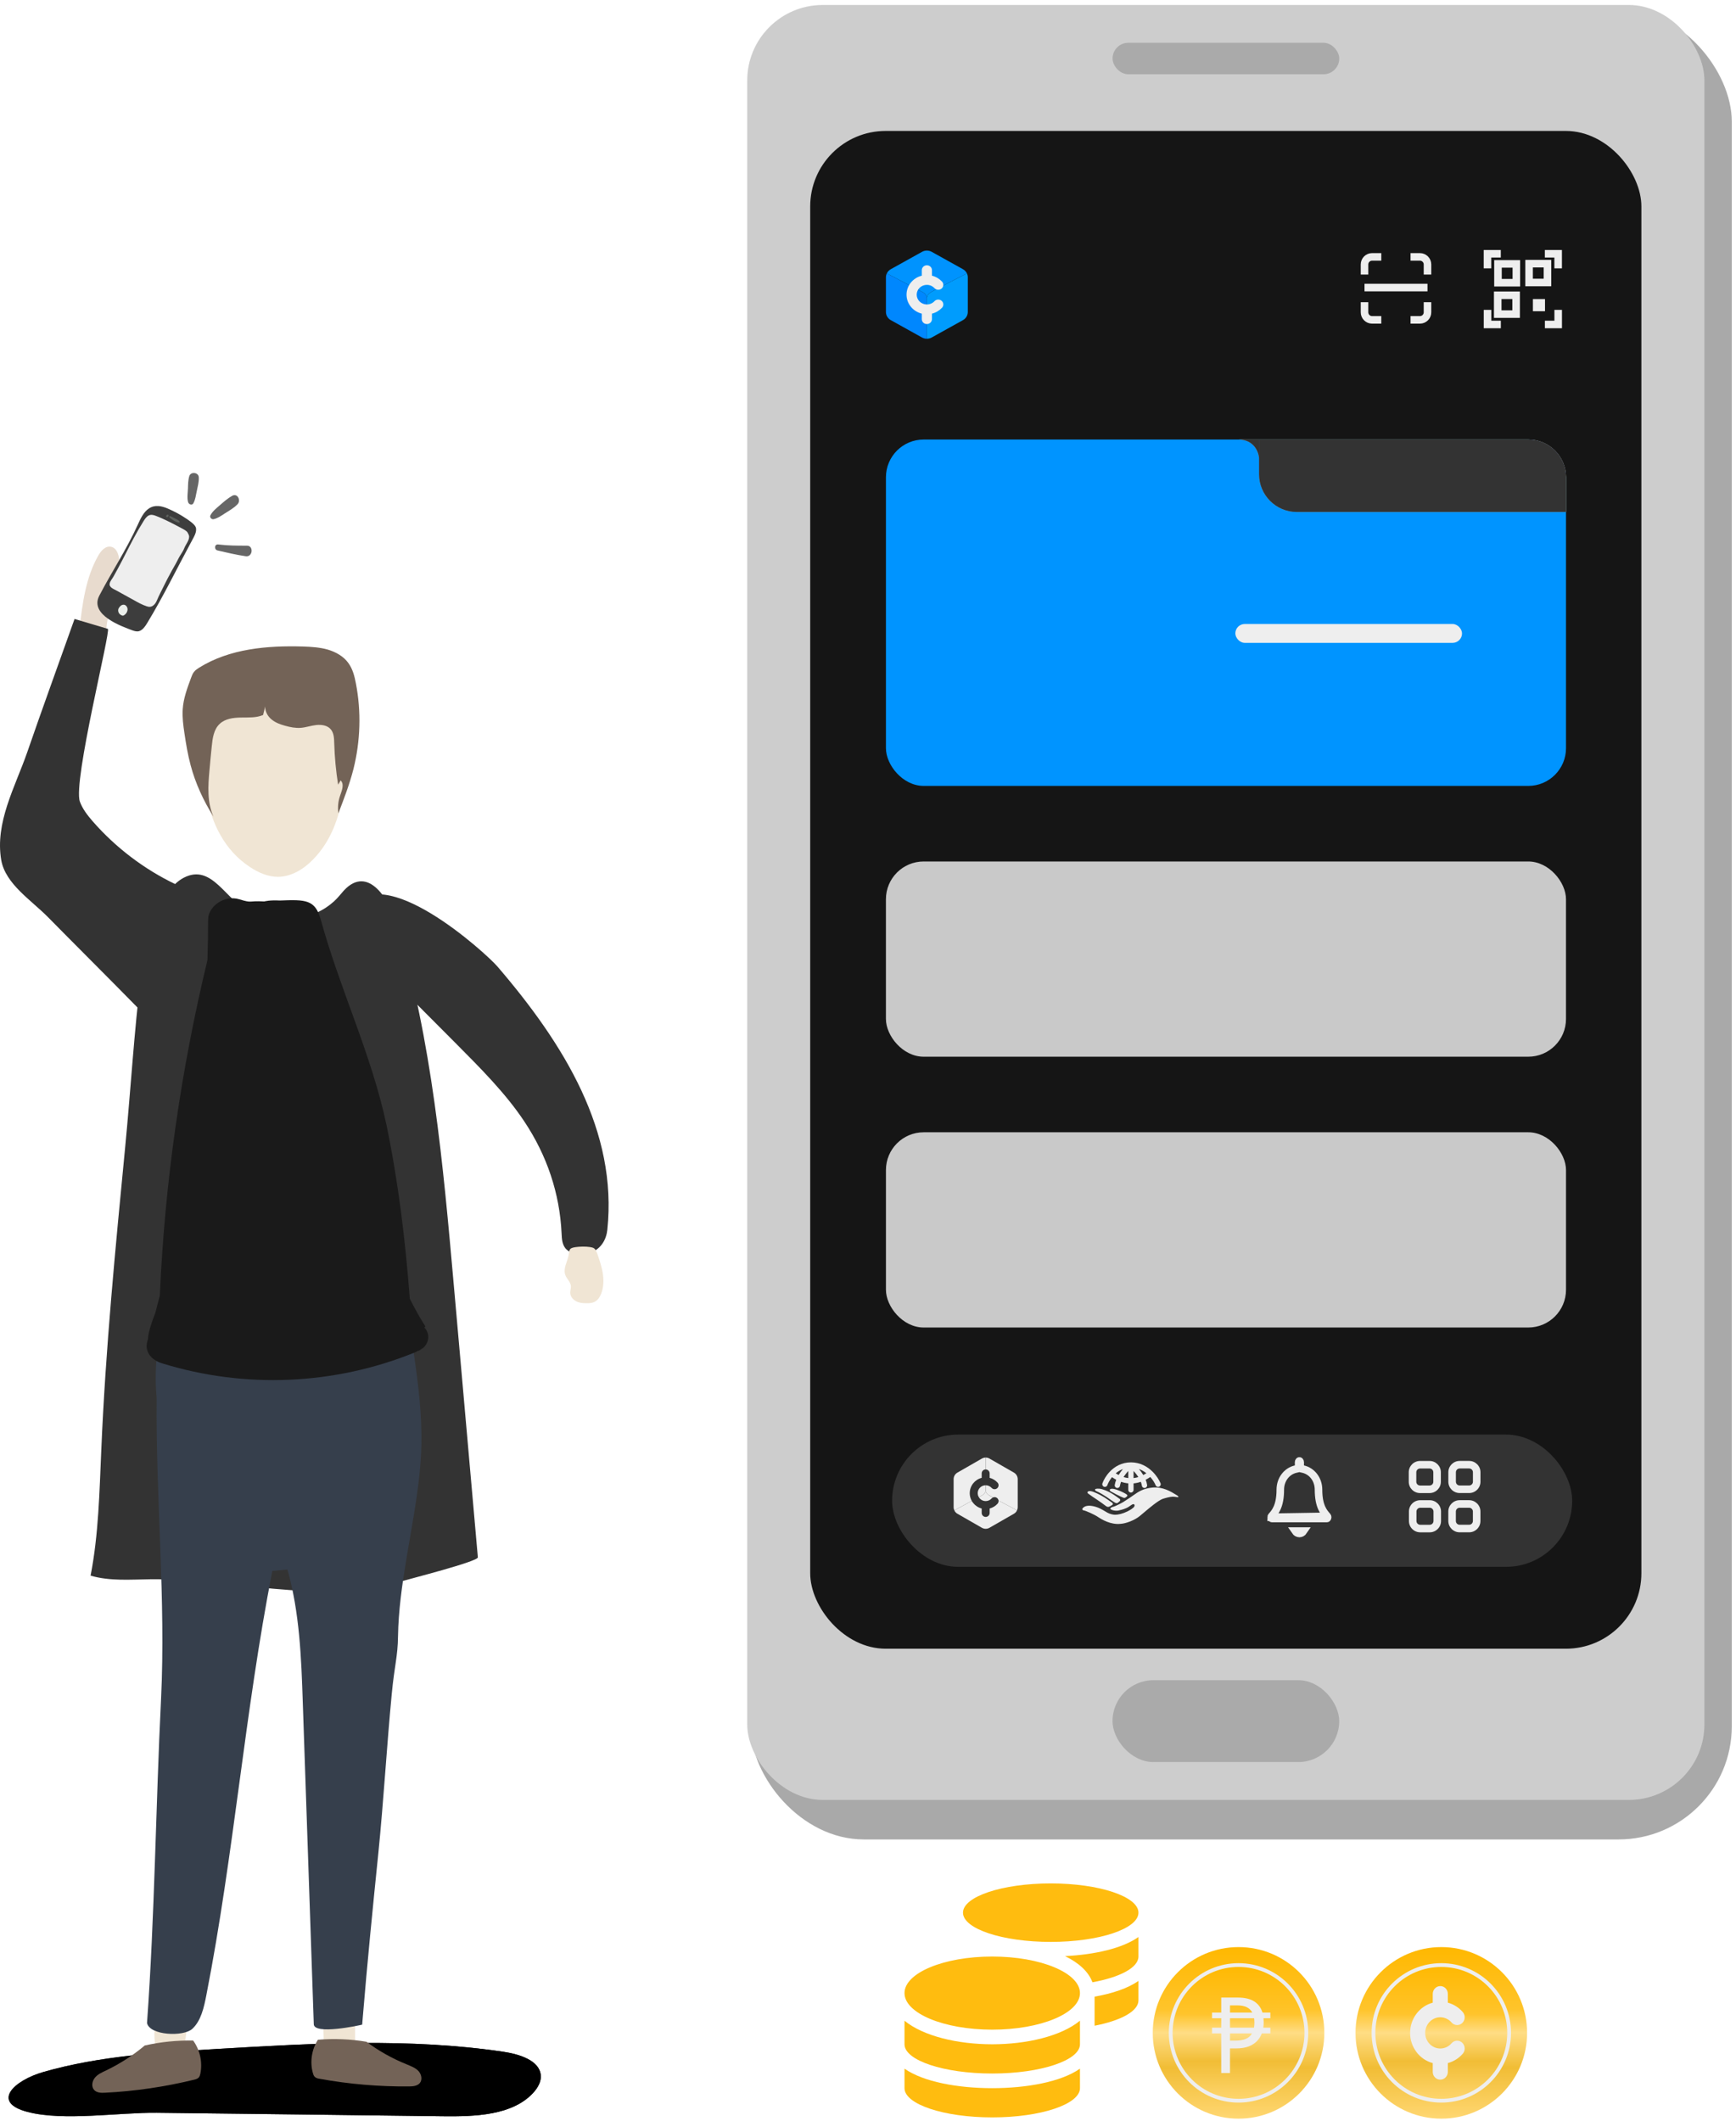 <svg width="230" height="281" viewBox="0 0 230 281" fill="none" xmlns="http://www.w3.org/2000/svg">
<rect x="99.438" y="1.121" width="130.005" height="242.548" rx="15" fill="#A9A9A9"/>
<rect x="99" y="0.661" width="126.809" height="237.766" rx="10" fill="#EEEEEE"/>
<rect x="99" y="0.661" width="126.809" height="237.766" rx="10" fill="#4D4D4D" fill-opacity="0.2"/>
<rect x="107.342" y="17.346" width="110.123" height="201.059" rx="10" fill="#151515"/>
<rect x="118.195" y="190.038" width="90.101" height="17.52" rx="8.76" fill="#333333"/>
<path d="M130.178 198.057C130.183 198.054 130.206 198.039 130.21 198.037C130.21 198.037 130.228 198.025 130.235 198.02C130.256 198.005 130.277 197.99 130.296 197.975C130.3 197.971 130.318 197.956 130.321 197.953C130.326 197.949 130.346 197.93 130.349 197.927C130.367 197.911 130.383 197.894 130.398 197.877C130.401 197.874 130.442 197.823 130.445 197.819C130.451 197.811 130.457 197.803 130.462 197.795C130.465 197.791 130.48 197.767 130.485 197.759C130.487 197.755 130.503 197.728 130.505 197.724C130.509 197.716 130.521 197.693 130.522 197.689C130.53 197.674 130.536 197.66 130.542 197.645C130.545 197.638 130.547 197.631 130.55 197.624C130.55 197.624 130.55 197.623 130.55 197.623C130.553 197.616 130.555 197.61 130.557 197.604C130.557 197.603 130.557 197.603 130.557 197.603C130.561 197.59 130.565 197.577 130.568 197.565C130.569 197.562 130.57 197.559 130.571 197.555C130.575 197.541 130.577 197.527 130.58 197.514C130.581 197.506 130.583 197.498 130.584 197.491C130.584 197.488 130.586 197.475 130.586 197.471C130.587 197.463 130.588 197.456 130.589 197.449C130.589 197.445 130.589 197.432 130.589 197.43C130.59 197.429 130.59 197.427 130.59 197.426C130.589 197.422 130.59 197.42 130.59 197.42V193.082C130.416 193.082 130.242 193.127 130.086 193.217L126.848 195.075C126.536 195.254 126.344 195.584 126.344 195.942V199.659C126.344 199.805 126.376 199.947 126.435 200.075L130.178 198.057Z" fill="#EEEEEE"/>
<path d="M134.836 199.658V195.942C134.836 195.584 134.644 195.254 134.332 195.075L131.094 193.216C130.938 193.127 130.764 193.082 130.59 193.082V197.42C130.59 197.42 130.59 197.422 130.59 197.426C130.59 197.427 130.59 197.429 130.59 197.43C130.59 197.432 130.59 197.434 130.59 197.436C130.59 197.44 130.591 197.444 130.591 197.449C130.591 197.455 130.592 197.463 130.593 197.471C130.593 197.475 130.594 197.479 130.595 197.484C130.595 197.486 130.595 197.488 130.596 197.491C130.597 197.498 130.598 197.506 130.6 197.514C130.602 197.527 130.605 197.541 130.609 197.555C130.609 197.558 130.61 197.561 130.611 197.565C130.614 197.577 130.618 197.589 130.622 197.602C130.622 197.603 130.623 197.603 130.623 197.603C130.625 197.61 130.627 197.616 130.629 197.622C130.629 197.623 130.63 197.623 130.63 197.624C130.632 197.631 130.635 197.638 130.638 197.645C130.643 197.66 130.65 197.674 130.657 197.689C130.664 197.704 130.672 197.72 130.681 197.735C130.683 197.739 130.685 197.743 130.687 197.747C130.69 197.751 130.692 197.755 130.694 197.759C130.699 197.767 130.704 197.775 130.709 197.783C130.712 197.787 130.715 197.791 130.717 197.795C130.723 197.803 130.729 197.811 130.735 197.819C130.737 197.823 130.741 197.827 130.744 197.831C130.747 197.835 130.75 197.839 130.753 197.843C130.756 197.847 130.759 197.851 130.763 197.855C130.766 197.859 130.77 197.863 130.773 197.867L130.781 197.877C130.797 197.894 130.813 197.911 130.83 197.927C130.833 197.93 130.836 197.933 130.839 197.936C130.841 197.938 130.843 197.939 130.845 197.941C130.849 197.945 130.854 197.949 130.858 197.953C130.862 197.956 130.866 197.959 130.87 197.963C130.874 197.967 130.879 197.971 130.884 197.975C130.903 197.99 130.923 198.005 130.945 198.02C131.293 198.262 134.444 199.918 134.744 200.075C134.804 199.946 134.836 199.805 134.836 199.658Z" fill="#EEEEEE"/>
<path d="M126.436 200.075C126.521 200.261 126.664 200.42 126.848 200.526L130.086 202.384C130.398 202.563 130.782 202.563 131.094 202.384L134.332 200.526C134.517 200.42 134.659 200.261 134.745 200.075C134.445 199.918 131.294 198.263 130.945 198.02C130.924 198.005 130.875 197.967 130.87 197.963C130.866 197.96 130.85 197.945 130.846 197.941C130.844 197.939 130.797 197.894 130.782 197.877C130.779 197.874 130.757 197.847 130.754 197.843C130.75 197.839 130.738 197.823 130.735 197.819C130.729 197.811 130.713 197.787 130.71 197.783C130.705 197.775 130.683 197.739 130.681 197.735C130.679 197.732 130.659 197.693 130.658 197.69C130.65 197.674 130.644 197.66 130.638 197.645C130.635 197.638 130.625 197.61 130.623 197.604C130.623 197.603 130.615 197.577 130.612 197.565C130.611 197.562 130.602 197.527 130.6 197.514C130.598 197.506 130.597 197.498 130.596 197.491C130.596 197.488 130.594 197.475 130.593 197.471C130.592 197.463 130.592 197.456 130.591 197.449C130.591 197.445 130.591 197.44 130.591 197.437C130.59 197.434 130.59 197.432 130.59 197.43C130.59 197.429 130.59 197.427 130.59 197.426C130.59 197.427 130.59 197.429 130.59 197.43C130.59 197.432 130.59 197.434 130.59 197.437C130.59 197.44 130.59 197.444 130.589 197.449C130.589 197.456 130.588 197.463 130.587 197.471C130.587 197.475 130.585 197.488 130.584 197.491C130.583 197.498 130.575 197.541 130.571 197.555C130.571 197.558 130.557 197.603 130.557 197.603C130.555 197.61 130.545 197.638 130.542 197.645C130.537 197.66 130.53 197.674 130.523 197.689C130.521 197.693 130.501 197.731 130.499 197.735C130.497 197.739 130.488 197.755 130.485 197.759C130.481 197.767 130.465 197.791 130.462 197.795C130.457 197.803 130.439 197.827 130.436 197.831C130.433 197.835 130.401 197.873 130.398 197.877C130.383 197.894 130.367 197.911 130.35 197.927C130.347 197.93 130.301 197.971 130.296 197.974C130.277 197.99 130.257 198.005 130.235 198.02C130.228 198.025 130.183 198.054 130.179 198.057L126.436 200.075Z" fill="#EEEEEE"/>
<path d="M131.77 197.276C131.614 197.276 131.474 197.209 131.377 197.102L131.377 197.102C131.184 196.887 130.903 196.752 130.59 196.752C130.008 196.752 129.535 197.221 129.535 197.8C129.535 198.379 130.008 198.849 130.59 198.849C130.903 198.849 131.184 198.713 131.377 198.498V198.499C131.474 198.392 131.614 198.324 131.77 198.324C132.061 198.324 132.297 198.559 132.297 198.849C132.297 198.986 132.244 199.111 132.157 199.204C131.884 199.505 131.525 199.727 131.118 199.831V200.423C131.118 200.712 130.883 200.946 130.592 200.946C130.3 200.946 130.063 200.71 130.063 200.419V199.831C129.153 199.598 128.48 198.777 128.48 197.8C128.48 196.823 129.153 196.002 130.063 195.769V195.177C130.063 194.889 130.298 194.655 130.588 194.655C130.881 194.655 131.118 194.891 131.118 195.181V195.77C131.523 195.873 131.881 196.093 132.153 196.392C132.159 196.398 132.164 196.404 132.169 196.41C132.172 196.412 132.174 196.415 132.176 196.417L132.176 196.417C132.252 196.508 132.297 196.624 132.297 196.752C132.297 197.041 132.061 197.276 131.77 197.276Z" fill="#333333"/>
<path fill-rule="evenodd" clip-rule="evenodd" d="M148.203 195.395C148.059 195.32 147.931 195.243 147.822 195.169C148.093 194.939 148.411 194.739 148.777 194.604C148.681 194.718 148.585 194.837 148.493 194.962C148.392 195.099 148.294 195.244 148.203 195.395ZM149.057 195.377C149.195 195.19 149.341 195.016 149.484 194.863V195.798C149.265 195.772 149.055 195.725 148.859 195.665C148.921 195.567 148.987 195.471 149.057 195.377ZM149.484 197.367V196.501C149.144 196.47 148.823 196.394 148.531 196.294C148.46 196.471 148.408 196.648 148.381 196.821C148.352 197.012 148.173 197.143 147.982 197.113C147.791 197.084 147.66 196.905 147.69 196.714C147.726 196.478 147.795 196.245 147.887 196.019C147.669 195.907 147.48 195.788 147.328 195.678C147.016 196.062 146.814 196.456 146.716 196.734C146.652 196.916 146.452 197.012 146.27 196.948C146.088 196.883 145.992 196.683 146.056 196.501C146.206 196.077 146.528 195.483 147.033 194.954C147.66 194.295 148.59 193.719 149.834 193.719C151.077 193.719 152.034 194.293 152.695 194.946C153.228 195.473 153.583 196.063 153.756 196.484C153.83 196.663 153.745 196.868 153.566 196.941C153.387 197.015 153.182 196.93 153.109 196.751C152.991 196.463 152.755 196.053 152.403 195.655C152.229 195.773 152.024 195.901 151.789 196.021C151.88 196.249 151.948 196.483 151.98 196.72C152.006 196.912 151.872 197.088 151.681 197.114C151.489 197.14 151.313 197.006 151.287 196.815C151.264 196.646 151.215 196.472 151.145 196.297C150.854 196.396 150.533 196.471 150.184 196.502V197.367C150.184 197.56 150.028 197.717 149.834 197.717C149.641 197.717 149.484 197.56 149.484 197.367ZM150.891 194.6C151.265 194.733 151.596 194.93 151.883 195.159C151.758 195.239 151.622 195.32 151.474 195.396C151.382 195.246 151.284 195.101 151.184 194.965C151.089 194.838 150.991 194.715 150.891 194.6ZM150.184 195.799C150.408 195.775 150.62 195.728 150.818 195.667C150.756 195.571 150.69 195.475 150.621 195.382C150.48 195.192 150.331 195.016 150.184 194.861V195.799ZM152.679 197.059C154.075 196.925 155.168 197.608 155.837 198.025L155.837 198.025C155.886 198.055 155.933 198.085 155.977 198.112C156.066 198.167 156.114 198.237 156.127 198.264C156.127 198.353 156.022 198.337 155.842 198.309L155.842 198.309C155.719 198.289 155.561 198.264 155.378 198.264C155.018 198.264 154.328 198.463 154.028 198.562C153.392 198.816 152.323 199.72 151.464 200.445L151.464 200.445L151.464 200.446C151.311 200.574 151.165 200.697 151.03 200.81C150.31 201.41 149.135 201.825 148.481 201.86C147.132 202.01 145.933 201.26 145.483 200.96C144.954 200.608 143.845 200.113 143.563 200.08C143.414 200.063 143.373 199.942 143.394 199.879C143.394 199.879 143.684 199.161 145.183 199.611C145.605 199.738 145.933 199.911 146.682 200.361C147.031 200.57 147.511 200.661 147.732 200.661C148.153 200.661 148.781 200.511 149.381 200.211C149.861 199.971 150.091 199.778 150.189 199.691C150.278 199.597 150.384 199.415 150.28 199.311C150.154 199.185 150.028 199.272 149.721 199.482L149.721 199.482C149.664 199.521 149.601 199.564 149.531 199.611C149.171 199.851 148.581 200.011 148.331 200.061C147.882 200.211 147.282 200.061 147.132 199.911C147.012 199.791 147.282 199.661 147.432 199.611C147.482 199.611 147.702 199.551 148.181 199.311C148.781 199.011 148.781 199.011 149.681 198.412L149.681 198.412C149.831 198.311 149.973 198.211 150.113 198.112C150.806 197.621 151.43 197.179 152.679 197.059ZM146.022 197.277C145.543 197.138 145.127 197.213 145.101 197.277C145.071 197.303 145.043 197.453 145.284 197.543C145.585 197.657 146.409 198.162 146.635 198.319C146.681 198.351 146.739 198.392 146.807 198.439L146.807 198.439C147.076 198.628 147.482 198.912 147.695 199.038C147.865 199.138 147.994 199.145 148.083 199.082C148.136 199.046 148.248 198.957 148.366 198.842C148.46 198.751 148.402 198.604 148.366 198.577C148.192 198.446 147.777 198.142 147.512 197.975C147.18 197.766 146.692 197.472 146.022 197.277ZM144.941 197.657C144.425 197.449 144.189 197.526 144.136 197.59C144.028 197.68 144.091 197.787 144.136 197.829C144.422 198.045 145.047 198.477 145.307 198.638C145.614 198.829 146.263 199.313 146.51 199.497L146.51 199.497L146.51 199.497L146.548 199.526C146.739 199.667 146.903 199.609 146.966 199.585C147.083 199.528 147.302 199.417 147.391 199.339C147.499 199.246 147.419 199.12 147.358 199.071C147.09 198.882 146.509 198.475 146.321 198.358C146.086 198.213 145.586 197.918 144.941 197.657ZM147.028 197.342C147.069 197.249 147.29 197.114 147.952 197.342C148.663 197.587 149.105 197.856 149.241 197.948C149.306 197.989 149.417 198.095 149.339 198.188C149.261 198.282 149.184 198.338 149.136 198.364C149.108 198.386 149.007 198.441 148.923 198.428C148.867 198.42 148.785 198.383 148.665 198.329L148.665 198.329C148.603 198.302 148.531 198.269 148.447 198.234C148.249 198.151 147.529 197.776 147.171 197.57C147.111 197.537 146.997 197.446 147.028 197.342Z" fill="#EEEEEE"/>
<path d="M175.859 200.865L175.858 200.865C175.838 200.841 175.816 200.816 175.792 200.788C175.614 200.585 175.343 200.273 175.12 199.781C174.868 199.222 174.688 198.457 174.688 197.342C174.688 195.948 173.801 194.874 172.652 194.613L172.263 194.524V194.125V193.693C172.263 193.634 172.241 193.588 172.216 193.561C172.192 193.535 172.17 193.53 172.156 193.53C172.142 193.53 172.121 193.535 172.097 193.561C172.072 193.588 172.05 193.634 172.05 193.693V194.125V194.524L171.661 194.613C170.512 194.874 169.625 195.948 169.625 197.342C169.625 198.457 169.445 199.222 169.192 199.781C168.97 200.273 168.698 200.585 168.521 200.788C168.497 200.816 168.474 200.841 168.454 200.865C168.424 200.901 168.41 200.942 168.41 200.988L175.859 200.865ZM175.859 200.865C175.889 200.901 175.903 200.942 175.902 200.988L175.902 200.988M175.859 200.865L175.902 200.988M175.902 200.988C175.902 201.043 175.881 201.093 175.855 201.123C175.834 201.148 175.815 201.155 175.794 201.155H168.519C168.497 201.155 168.479 201.148 168.458 201.123M175.902 200.988L168.458 201.123M168.458 201.123C168.432 201.093 168.411 201.043 168.41 200.988L168.458 201.123ZM172.724 202.818C172.587 203.024 172.37 203.145 172.156 203.145C171.943 203.145 171.726 203.024 171.588 202.818H172.724Z" stroke="#EEEEEE"/>
<path fill-rule="evenodd" clip-rule="evenodd" d="M193.389 193.527C192.561 193.527 191.889 194.199 191.889 195.027V196.283C191.889 197.111 192.561 197.783 193.389 197.783H194.645C195.473 197.783 196.145 197.111 196.145 196.283V195.027C196.145 194.199 195.473 193.527 194.645 193.527H193.389ZM192.889 195.027C192.889 194.751 193.113 194.527 193.389 194.527H194.645C194.921 194.527 195.145 194.751 195.145 195.027V196.283C195.145 196.559 194.921 196.783 194.645 196.783H193.389C193.113 196.783 192.889 196.559 192.889 196.283V195.027ZM188.143 193.531C187.314 193.531 186.643 194.203 186.643 195.031V196.287C186.643 197.115 187.314 197.787 188.143 197.787H189.398C190.227 197.787 190.898 197.115 190.898 196.287V195.031C190.898 194.203 190.227 193.531 189.398 193.531H188.143ZM187.643 195.031C187.643 194.755 187.866 194.531 188.143 194.531H189.398C189.674 194.531 189.898 194.755 189.898 195.031V196.287C189.898 196.563 189.674 196.787 189.398 196.787H188.143C187.866 196.787 187.643 196.563 187.643 196.287V195.031ZM186.665 200.231C186.665 199.403 187.336 198.731 188.165 198.731H189.42C190.249 198.731 190.92 199.403 190.92 200.231V201.487C190.92 202.315 190.249 202.987 189.42 202.987H188.165C187.336 202.987 186.665 202.315 186.665 201.487V200.231ZM188.165 199.731C187.889 199.731 187.665 199.955 187.665 200.231V201.487C187.665 201.763 187.889 201.987 188.165 201.987H189.42C189.697 201.987 189.92 201.763 189.92 201.487V200.231C189.92 199.955 189.697 199.731 189.42 199.731H188.165ZM193.385 198.729C192.557 198.729 191.885 199.401 191.885 200.229V201.485C191.885 202.313 192.557 202.985 193.385 202.985H194.641C195.469 202.985 196.141 202.313 196.141 201.485V200.229C196.141 199.401 195.469 198.729 194.641 198.729H193.385ZM192.885 200.229C192.885 199.953 193.109 199.729 193.385 199.729H194.641C194.917 199.729 195.141 199.953 195.141 200.229V201.485C195.141 201.761 194.917 201.985 194.641 201.985H193.385C193.109 201.985 192.885 201.761 192.885 201.485V200.229Z" fill="#EEEEEE"/>
<path d="M122.274 38.717C122.28 38.72 122.309 38.739 122.314 38.742C122.315 38.742 122.337 38.756 122.346 38.762C122.374 38.781 122.4 38.8 122.424 38.819C122.43 38.824 122.452 38.842 122.457 38.846C122.462 38.85 122.488 38.874 122.492 38.877C122.515 38.898 122.535 38.919 122.555 38.94C122.558 38.944 122.611 39.007 122.614 39.012C122.622 39.022 122.629 39.032 122.636 39.041C122.64 39.046 122.66 39.076 122.666 39.086C122.669 39.091 122.689 39.125 122.692 39.129C122.697 39.139 122.711 39.167 122.714 39.172C122.723 39.191 122.731 39.209 122.738 39.226C122.742 39.235 122.745 39.244 122.748 39.253C122.749 39.253 122.749 39.254 122.749 39.255C122.752 39.263 122.755 39.27 122.757 39.278C122.758 39.279 122.758 39.279 122.758 39.279C122.763 39.295 122.768 39.311 122.772 39.326C122.773 39.33 122.774 39.334 122.775 39.338C122.78 39.356 122.784 39.373 122.787 39.389C122.789 39.399 122.791 39.409 122.792 39.418C122.792 39.421 122.795 39.437 122.795 39.442C122.796 39.452 122.797 39.461 122.798 39.469C122.798 39.475 122.799 39.49 122.799 39.493C122.799 39.495 122.799 39.496 122.799 39.497C122.799 39.503 122.799 39.506 122.799 39.506V44.874C122.577 44.874 122.355 44.819 122.156 44.708L118.02 42.408C117.622 42.187 117.377 41.778 117.377 41.335V36.734C117.377 36.553 117.418 36.378 117.494 36.219L122.274 38.717Z" fill="#0087FE"/>
<path d="M128.222 36.734V41.335C128.222 41.778 127.976 42.187 127.578 42.408L123.442 44.708C123.243 44.819 123.021 44.874 122.799 44.874V39.506C122.799 39.506 122.799 39.503 122.799 39.498C122.799 39.496 122.799 39.495 122.799 39.493C122.799 39.491 122.799 39.488 122.799 39.485C122.799 39.48 122.8 39.475 122.8 39.469C122.801 39.461 122.802 39.452 122.803 39.442C122.803 39.437 122.804 39.432 122.805 39.426C122.805 39.424 122.806 39.421 122.806 39.418C122.808 39.409 122.809 39.399 122.811 39.389C122.814 39.373 122.818 39.356 122.823 39.338C122.824 39.334 122.825 39.33 122.826 39.326C122.83 39.311 122.835 39.296 122.84 39.279C122.841 39.279 122.841 39.279 122.841 39.278C122.843 39.271 122.846 39.263 122.849 39.255C122.849 39.254 122.85 39.253 122.85 39.253C122.853 39.244 122.856 39.235 122.86 39.227C122.867 39.209 122.876 39.191 122.885 39.172C122.894 39.153 122.904 39.134 122.915 39.115C122.918 39.11 122.921 39.105 122.923 39.1C122.926 39.096 122.929 39.091 122.932 39.086C122.938 39.076 122.945 39.066 122.952 39.056C122.955 39.051 122.958 39.047 122.962 39.041C122.969 39.032 122.976 39.022 122.984 39.012C122.987 39.007 122.991 39.002 122.995 38.997C122.999 38.992 123.003 38.987 123.007 38.982C123.011 38.977 123.015 38.972 123.02 38.967C123.024 38.962 123.028 38.957 123.033 38.952L123.043 38.94C123.063 38.919 123.084 38.898 123.106 38.877C123.11 38.874 123.114 38.87 123.118 38.867C123.12 38.864 123.122 38.862 123.125 38.86C123.13 38.855 123.136 38.851 123.141 38.846C123.146 38.842 123.151 38.837 123.156 38.833C123.162 38.829 123.168 38.824 123.174 38.819C123.199 38.8 123.225 38.781 123.252 38.762C123.697 38.462 127.721 36.414 128.105 36.218C128.181 36.378 128.222 36.553 128.222 36.734Z" fill="#009CFD"/>
<path d="M117.494 36.219C117.604 35.988 117.786 35.792 118.021 35.661L122.157 33.361C122.555 33.139 123.045 33.139 123.443 33.361L127.579 35.661C127.814 35.792 127.996 35.988 128.106 36.219C127.723 36.414 123.699 38.462 123.253 38.762C123.226 38.781 123.164 38.829 123.158 38.834C123.153 38.837 123.132 38.855 123.126 38.86C123.124 38.862 123.064 38.919 123.045 38.94C123.041 38.944 123.013 38.977 123.009 38.982C123.005 38.987 122.989 39.007 122.985 39.012C122.977 39.022 122.956 39.051 122.953 39.056C122.946 39.066 122.919 39.11 122.916 39.115C122.914 39.12 122.888 39.167 122.886 39.172C122.877 39.19 122.869 39.209 122.862 39.226C122.858 39.235 122.845 39.27 122.842 39.278C122.842 39.279 122.831 39.311 122.827 39.326C122.826 39.33 122.816 39.373 122.812 39.389C122.81 39.399 122.809 39.409 122.807 39.418C122.807 39.421 122.805 39.437 122.804 39.442C122.803 39.452 122.802 39.461 122.801 39.469C122.801 39.475 122.801 39.48 122.8 39.485C122.8 39.488 122.8 39.491 122.8 39.493C122.8 39.495 122.8 39.496 122.8 39.497C122.8 39.496 122.8 39.495 122.8 39.493C122.8 39.491 122.8 39.488 122.8 39.485C122.8 39.48 122.799 39.475 122.799 39.469C122.798 39.461 122.797 39.452 122.796 39.442C122.795 39.437 122.793 39.421 122.793 39.418C122.791 39.409 122.781 39.356 122.776 39.338C122.775 39.334 122.758 39.279 122.758 39.278C122.755 39.27 122.742 39.235 122.739 39.227C122.731 39.209 122.723 39.191 122.714 39.172C122.712 39.167 122.687 39.12 122.684 39.115C122.681 39.11 122.669 39.091 122.666 39.086C122.66 39.076 122.64 39.047 122.637 39.041C122.63 39.032 122.607 39.002 122.603 38.997C122.6 38.992 122.559 38.944 122.555 38.94C122.536 38.919 122.515 38.898 122.493 38.877C122.489 38.874 122.431 38.824 122.424 38.819C122.4 38.8 122.374 38.781 122.347 38.762C122.338 38.756 122.28 38.721 122.274 38.717L117.494 36.219Z" fill="#0093FE"/>
<path d="M124.306 39.684C124.107 39.684 123.928 39.767 123.805 39.899L123.805 39.899C123.558 40.165 123.199 40.332 122.8 40.332C122.056 40.332 121.453 39.751 121.453 39.035C121.453 38.318 122.056 37.737 122.8 37.737C123.199 37.737 123.558 37.904 123.805 38.17V38.17C123.928 38.303 124.107 38.386 124.306 38.386C124.678 38.386 124.98 38.095 124.98 37.737C124.98 37.567 124.912 37.413 124.801 37.297C124.452 36.925 123.993 36.65 123.474 36.521V35.788C123.474 35.431 123.173 35.141 122.802 35.141C122.429 35.141 122.126 35.433 122.126 35.793V36.521C120.964 36.809 120.105 37.825 120.105 39.035C120.105 40.244 120.964 41.26 122.126 41.548V42.282C122.126 42.639 122.427 42.928 122.797 42.928C123.171 42.928 123.474 42.636 123.474 42.277V41.548C123.991 41.42 124.448 41.147 124.796 40.778C124.803 40.77 124.81 40.763 124.817 40.756C124.819 40.753 124.822 40.75 124.825 40.747L124.825 40.747C124.922 40.635 124.98 40.49 124.98 40.332C124.98 39.974 124.678 39.684 124.306 39.684Z" fill="#EEEEEE"/>
<rect x="147.4" y="5.667" width="30.034" height="4.171" rx="2.086" fill="#AAAAAA"/>
<rect x="147.395" y="222.574" width="30.034" height="10.845" rx="5.423" fill="#AAAAAA"/>
<rect x="117.377" y="58.224" width="90.101" height="45.885" rx="5" fill="#0094FF"/>
<path fill-rule="evenodd" clip-rule="evenodd" d="M166.807 60.622C166.74 59.822 166.104 58.224 164.096 58.224H166.807V60.622ZM202.484 58.224C205.246 58.224 207.484 60.462 207.484 63.224V67.818H171.814C169.053 67.818 166.814 65.579 166.814 62.818V58.224H202.484Z" fill="#FFD600"/>
<path fill-rule="evenodd" clip-rule="evenodd" d="M166.807 60.622C166.74 59.822 166.104 58.224 164.096 58.224H166.807V60.622ZM202.484 58.224C205.246 58.224 207.484 60.462 207.484 63.224V67.818H171.814C169.053 67.818 166.814 65.579 166.814 62.818V58.224H202.484Z" fill="#4062DA"/>
<path fill-rule="evenodd" clip-rule="evenodd" d="M166.807 60.622C166.74 59.822 166.104 58.224 164.096 58.224H166.807V60.622ZM202.484 58.224C205.246 58.224 207.484 60.462 207.484 63.224V67.818H171.814C169.053 67.818 166.814 65.579 166.814 62.818V58.224H202.484Z" fill="#333333"/>
<rect x="117.375" y="114.12" width="90.101" height="25.862" rx="5" fill="#C9C9C9"/>
<rect x="117.377" y="149.993" width="90.101" height="25.862" rx="5" fill="#C9C9C9"/>
<path d="M183.005 34.03H181.783C181.231 34.03 180.783 34.478 180.783 35.03V36.372M183.005 42.373H181.783C181.231 42.373 180.783 41.925 180.783 41.373V40.032M186.88 34.03H188.126C188.678 34.03 189.126 34.478 189.126 35.03V36.372M186.88 42.373H188.126C188.678 42.373 189.126 41.925 189.126 41.373V40.032M180.783 38.094H189.126" stroke="#EEEEEE"/>
<path fill-rule="evenodd" clip-rule="evenodd" d="M197.074 33.116H196.574V33.616V35.549H197.574V34.116H198.838V33.116H197.074ZM206.438 33.116H206.938V33.616V35.549H205.938V34.116H204.674V33.116H206.438ZM197.08 43.483H196.58V42.983V41.05H197.58V42.483H198.844V43.483H197.08ZM206.442 43.483H206.942V42.983V41.05H205.942V42.483H204.679V43.483H206.442ZM202.587 34.428H202.087V34.928V37.422V37.922H202.587H205.022H205.522V37.422V34.928V34.428H205.022H202.587ZM203.087 36.922V35.428H204.522V36.922H203.087ZM197.964 34.457H198.464H200.899H201.399V34.957V37.451V37.951H200.899H198.464H197.964V37.451V34.957V34.457ZM198.964 35.457V36.951H200.399V35.457H198.964ZM197.932 38.615H198.432H200.867H201.367V39.115V41.609V42.109H200.867H198.432H197.932V41.609V39.115V38.615ZM198.932 39.615V41.109H200.367V39.615H198.932ZM203.092 39.618H204.695V41.229H203.092V39.618Z" fill="#EEEEEE"/>
<rect x="163.668" y="82.658" width="30.034" height="2.503" rx="1.251" fill="#EEEEEE"/>
<path d="M119.836 274.032V276.617C119.836 278.754 125.042 280.491 131.46 280.491C137.877 280.491 143.083 278.754 143.083 276.617V274.032C140.583 275.793 136.012 276.617 131.46 276.617C126.907 276.617 122.336 275.793 119.836 274.032ZM139.209 257.244C145.626 257.244 150.832 255.507 150.832 253.37C150.832 251.232 145.626 249.495 139.209 249.495C132.791 249.495 127.585 251.232 127.585 253.37C127.585 255.507 132.791 257.244 139.209 257.244ZM119.836 267.681V270.805C119.836 272.942 125.042 274.679 131.46 274.679C137.877 274.679 143.083 272.942 143.083 270.805V267.681C140.583 269.739 136.006 270.805 131.46 270.805C126.913 270.805 122.336 269.739 119.836 267.681ZM145.02 268.347C148.489 267.675 150.832 266.428 150.832 264.993V262.408C149.428 263.401 147.363 264.079 145.02 264.497V268.347ZM131.46 259.181C125.042 259.181 119.836 261.349 119.836 264.025C119.836 266.7 125.042 268.868 131.46 268.868C137.877 268.868 143.083 266.7 143.083 264.025C143.083 261.349 137.877 259.181 131.46 259.181ZM144.736 262.59C148.368 261.936 150.832 260.652 150.832 259.181V256.596C148.683 258.116 144.99 258.933 141.104 259.127C142.889 259.993 144.203 261.155 144.736 262.59Z" fill="#FFBC0F"/>
<circle cx="164.092" cy="269.295" r="11.365" fill="url(#paint0_linear_61_495)"/>
<path d="M173.076 269.295C173.076 274.257 169.054 278.28 164.092 278.28C159.13 278.28 155.107 274.257 155.107 269.295C155.107 264.333 159.13 260.311 164.092 260.311C169.054 260.311 173.076 264.333 173.076 269.295Z" fill="url(#paint1_linear_61_495)" stroke="#EEEEEE" stroke-width="0.5"/>
<path d="M163.983 264.617C164.917 264.617 165.649 264.789 166.181 265.135C166.713 265.48 167.073 265.97 167.259 266.605H168.309V267.361H167.399C167.409 267.445 167.413 267.529 167.413 267.613C167.423 267.697 167.427 267.781 167.427 267.865C167.427 267.986 167.423 268.112 167.413 268.243C167.404 268.364 167.39 268.485 167.371 268.607H168.309V269.363H167.175C167.035 269.745 166.821 270.086 166.531 270.385C166.242 270.683 165.869 270.921 165.411 271.099C164.954 271.267 164.399 271.351 163.745 271.351H162.961V274.613H161.799V269.363H160.581V268.607H161.799V267.361H160.581V266.605H161.799V264.617H163.983ZM165.873 269.363H162.961V270.315H163.675C164.226 270.315 164.683 270.24 165.047 270.091C165.411 269.941 165.687 269.699 165.873 269.363ZM166.153 267.361H162.961V268.607H166.139C166.158 268.504 166.172 268.397 166.181 268.285C166.191 268.163 166.195 268.042 166.195 267.921C166.195 267.818 166.191 267.725 166.181 267.641C166.181 267.547 166.172 267.454 166.153 267.361ZM163.941 265.653H162.961V266.605H165.915C165.747 266.287 165.5 266.049 165.173 265.891C164.847 265.732 164.436 265.653 163.941 265.653Z" fill="#EEEEEE"/>
<circle cx="190.957" cy="269.295" r="11.365" fill="url(#paint2_linear_61_495)"/>
<path d="M199.941 269.295C199.941 274.257 195.919 278.28 190.957 278.28C185.995 278.28 181.973 274.257 181.973 269.295C181.973 264.333 185.995 260.311 190.957 260.311C195.919 260.311 199.941 264.333 199.941 269.295Z" fill="url(#paint3_linear_61_495)" stroke="#EEEEEE" stroke-width="0.5"/>
<path d="M193.057 270.328C192.762 270.328 192.496 270.461 192.313 270.671L192.313 270.671C191.947 271.095 191.415 271.362 190.822 271.362C189.718 271.362 188.823 270.436 188.823 269.295C188.823 268.154 189.718 267.229 190.822 267.229C191.415 267.229 191.947 267.496 192.313 267.919V267.919C192.496 268.13 192.762 268.262 193.057 268.262C193.609 268.262 194.056 267.799 194.056 267.229C194.056 266.958 193.956 266.712 193.791 266.528C193.274 265.935 192.593 265.498 191.822 265.293V264.125C191.822 263.557 191.376 263.096 190.826 263.096C190.272 263.096 189.823 263.56 189.823 264.133V265.293C188.098 265.751 186.824 267.37 186.824 269.295C186.824 271.221 188.098 272.839 189.823 273.298V274.465C189.823 275.034 190.268 275.494 190.818 275.494C191.372 275.494 191.822 275.03 191.822 274.457V273.297C192.589 273.093 193.267 272.659 193.784 272.071C193.794 272.059 193.804 272.047 193.814 272.035C193.818 272.031 193.822 272.026 193.826 272.022L193.826 272.022C193.97 271.843 194.057 271.613 194.057 271.362C194.056 270.791 193.609 270.328 193.057 270.328Z" fill="#EEEEEE"/>
<path d="M58.686 280.339C62.973 280.392 67.863 280.215 70.609 277.274C71.247 276.583 71.743 275.733 71.637 274.847C71.424 272.933 68.82 272.118 66.694 271.8C54.274 269.957 41.571 270.666 29.009 271.41C21.161 271.87 13.223 272.331 5.747 274.475C1.849 275.591 -1.251 278.497 3.674 279.772C8.44 281.012 15.739 279.825 20.753 279.879C33.386 280.02 46.036 280.18 58.686 280.339Z" fill="url(#paint4_linear_61_495)"/>
<path d="M58.686 280.339C62.973 280.392 67.863 280.215 70.609 277.274C71.247 276.583 71.743 275.733 71.637 274.847C71.424 272.933 68.82 272.118 66.694 271.8C54.274 269.957 41.571 270.666 29.009 271.41C21.161 271.87 13.223 272.331 5.747 274.475C1.849 275.591 -1.251 278.497 3.674 279.772C8.44 281.012 15.739 279.825 20.753 279.879C33.386 280.02 46.036 280.18 58.686 280.339Z" fill="url(#paint5_linear_61_495)"/>
<path d="M20.594 271.622C21.64 271.622 22.703 271.64 23.748 271.64C23.925 271.64 24.12 271.64 24.262 271.516C24.386 271.392 24.421 271.215 24.456 271.038C24.598 269.939 24.74 268.823 24.899 267.724C24.882 267.866 21.374 267.246 20.948 267.6C20.116 268.238 20.576 270.701 20.594 271.622Z" fill="#F0E5D4"/>
<path d="M42.9 271.605C43.892 271.622 44.885 271.622 45.895 271.605C46.214 271.605 46.568 271.587 46.798 271.357C47.029 271.126 47.046 270.754 47.046 270.435C47.046 269.549 47.046 268.664 47.046 267.778C47.046 267.689 47.046 267.583 46.993 267.494C46.922 267.37 46.763 267.353 46.621 267.335C45.824 267.246 43.45 266.98 42.918 267.707C42.688 268.008 43.042 271.622 42.9 271.605Z" fill="#F0E5D4"/>
<path d="M45.275 118.297C48.482 114.364 51.44 118.705 52.592 122.496C57.234 137.786 58.705 154.192 60.14 170.421C60.37 173.026 60.6 175.613 60.831 178.217C61.663 187.572 62.478 196.944 63.311 206.299C63.364 206.848 54.08 209.204 53.283 209.452C48.428 210.888 43.397 210.976 38.454 210.639C32.27 210.214 26.123 209.133 19.904 209.204C17.264 209.24 14.571 209.47 12.002 208.726C13.065 203.269 13.171 197.653 13.419 192.09C13.986 178.66 15.297 165.266 16.591 151.889C17.317 144.377 17.76 136.705 18.681 129.264C19.195 125.189 20.843 118.067 24.369 116.26C28.125 114.346 29.914 119.343 32.944 120.618C36.399 122.089 40.651 122.319 43.84 119.75C44.442 119.289 44.867 118.776 45.275 118.297Z" fill="#333333"/>
<path d="M15.581 76.431C15.775 75.705 15.846 74.925 15.793 74.181C15.74 73.437 15.439 72.569 14.695 72.427C13.968 72.286 13.366 72.977 13.012 73.614C11.346 76.538 10.921 79.975 10.531 83.306C11.683 83.66 12.888 83.855 14.075 83.837C14.075 82.438 14.411 81.056 15.067 79.815C15.775 78.504 16.856 77.246 16.75 75.758C16.555 75.74 16.36 75.723 16.148 75.705C15.953 75.935 15.775 76.183 15.581 76.431Z" fill="#E8DBCE"/>
<path d="M38.737 125.508C37.408 120.902 27.132 118.988 23.27 117.146C19.089 115.144 15.315 112.273 12.268 108.783C11.594 108.004 10.939 107.171 10.584 106.196C9.628 103.557 14.73 83.448 14.287 83.306L9.876 81.995C7.785 87.877 5.641 93.759 3.604 99.659C2.027 104.212 -0.701 108.96 0.167 113.957C0.734 117.11 4.135 119.236 6.385 121.522C8.884 124.073 14.695 129.867 17.866 133.109L27.345 142.694C29.453 147.407 34.325 134.828 35.601 133.215C37.072 131.302 39.481 128.113 38.737 125.508Z" fill="#333333"/>
<path d="M21.339 225.026C21.977 211.862 20.63 198.415 20.754 185.18C20.329 180.591 21.02 175.914 22.756 171.591C22.863 171.325 22.986 171.042 23.199 170.847C23.872 170.209 25.006 170.545 25.874 170.882C34.325 174.124 44.318 173.363 52.025 168.774C53.549 170.935 53.992 173.593 54.364 176.144C54.966 180.29 55.639 184.418 55.799 188.582V188.599C55.834 189.485 55.852 190.389 55.834 191.275C55.728 196.466 54.647 201.568 53.815 206.671C53.265 210.002 52.787 213.368 52.734 216.734C52.698 219.498 52.273 220.508 51.901 224.424C51.246 231.227 50.82 238.651 50.129 245.454C49.385 252.736 48.659 260.035 48.056 267.335C48.039 267.618 48.003 267.919 47.986 268.203C47.596 268.309 41.572 269.603 41.572 268.132C41.093 253.958 40.597 239.784 40.119 225.611C39.924 219.64 39.694 213.598 38.082 207.911C37.408 207.982 36.753 208.035 36.08 208.106C32.412 226.851 31.012 245.525 27.345 264.27C27.026 265.917 26.636 267.707 25.467 268.77C24.298 269.833 19.833 269.638 19.479 267.99C20.506 253.692 20.63 239.359 21.339 225.026Z" fill="#363F4C"/>
<path d="M42.121 270.205C44.265 270.028 46.444 270.116 48.553 270.471C50.183 271.693 51.99 272.703 53.886 273.465C54.435 273.695 55.019 273.908 55.427 274.333C55.834 274.758 55.994 275.485 55.622 275.945C55.285 276.335 54.7 276.388 54.187 276.388C50.218 276.424 46.249 276.087 42.352 275.378C42.121 275.343 41.873 275.29 41.696 275.112C41.554 274.971 41.501 274.794 41.448 274.599C41.041 273.146 41.289 271.498 42.121 270.205Z" fill="#736357"/>
<path d="M25.591 270.311C23.429 270.276 21.285 270.488 19.177 270.967C17.618 272.278 15.882 273.394 14.039 274.28C13.508 274.528 12.941 274.776 12.569 275.237C12.197 275.697 12.072 276.424 12.48 276.867C12.834 277.239 13.419 277.256 13.933 277.221C17.901 277.026 21.835 276.441 25.697 275.502C25.927 275.449 26.175 275.378 26.335 275.201C26.459 275.059 26.512 274.864 26.547 274.687C26.849 273.181 26.494 271.551 25.591 270.311Z" fill="#736357"/>
<path d="M36.841 116.153C38.631 116.136 40.278 115.108 41.519 113.815C46.143 109.031 46.001 101.519 45.558 94.875C45.505 94.166 45.452 93.422 45.044 92.838C44.424 91.934 43.22 91.704 42.139 91.58C37.515 91.58 32.961 91.792 28.302 92.023C27.912 92.04 27.487 92.076 27.185 92.306C26.849 92.572 26.742 92.997 26.672 93.405C26.353 95.318 26.973 97.32 26.937 99.269C26.902 101.271 26.991 103.291 27.345 105.257C28.018 109.102 29.79 112.681 33.121 114.86C34.237 115.604 35.513 116.153 36.841 116.153Z" fill="#F0E5D4"/>
<path d="M56.206 175.825C56.33 175.808 56.383 175.754 56.313 175.63C55.834 174.904 55.072 173.593 54.293 172.034C53.708 164.345 52.787 156.638 51.21 149.055C49.243 139.718 45.027 131.054 42.511 121.859C41.767 119.166 40.526 119.148 37.072 119.29C35.69 119.219 35.105 119.396 34.999 119.414C32.766 119.29 33.528 119.679 31.703 119.13C29.684 118.51 27.575 120.105 27.575 121.788C27.575 123.577 27.54 125.367 27.487 127.174C23.961 141.79 21.835 156.637 21.179 171.555C21.179 171.573 21.179 171.591 21.179 171.609C20.984 172.37 20.79 173.132 20.577 173.912C20.134 175.063 19.656 176.375 19.602 177.402C19.567 177.508 19.549 177.597 19.514 177.703C19.142 179.014 20.01 180.148 21.445 180.591C32.483 184.011 44.3 183.461 54.877 179.192C55.019 179.138 55.161 179.068 55.267 178.997C55.356 178.961 55.444 178.926 55.551 178.89C55.71 178.784 55.887 178.678 56.047 178.571C56.419 178.253 56.649 177.827 56.72 177.384C56.809 176.888 56.631 176.268 56.206 175.825Z" fill="#1A1A1A"/>
<path d="M32.733 72.286C31.457 72.286 30.199 72.286 28.924 72.126C28.392 72.055 28.339 72.817 28.835 72.923C30.075 73.207 31.316 73.508 32.573 73.685C33.495 73.809 33.619 72.286 32.733 72.286Z" fill="#666666"/>
<path d="M25.078 63.073C24.918 63.604 24.918 64.171 24.901 64.703C24.883 65.287 24.759 65.943 24.918 66.51C24.989 66.793 25.414 67.006 25.609 66.687C25.893 66.191 25.946 65.606 26.07 65.057C26.194 64.455 26.371 63.835 26.336 63.215C26.3 62.559 25.255 62.453 25.078 63.073Z" fill="#666666"/>
<path d="M30.766 65.677C30.163 66.014 29.649 66.475 29.118 66.935C28.657 67.343 28.161 67.715 27.878 68.264C27.736 68.512 28.019 68.831 28.285 68.778C28.817 68.671 29.26 68.353 29.703 68.069C30.305 67.679 30.96 67.325 31.457 66.811C31.953 66.315 31.492 65.287 30.766 65.677Z" fill="#666666"/>
<path d="M65.88 128.006C64.392 126.288 50.52 113.62 46.427 120.494C44.531 123.701 48.588 126.359 50.661 128.449C53.868 131.674 57.093 134.898 60.3 138.123C63.63 141.471 66.979 144.82 69.442 148.523C72.471 153.059 74.154 158.09 74.403 163.37C74.438 164.079 74.456 164.805 74.934 165.39C75.43 165.974 76.528 166.346 77.716 166.098C79.665 165.673 80.338 164.114 80.462 162.927C81.844 149.887 74.774 138.353 65.88 128.006Z" fill="#333333"/>
<path d="M75.341 166.24C75.182 167.144 74.579 168.029 74.898 168.898C75.076 169.394 75.554 169.783 75.625 170.297C75.678 170.652 75.519 170.988 75.554 171.343C75.589 171.786 75.926 172.158 76.316 172.37C76.705 172.583 77.166 172.636 77.609 172.636C78.07 172.654 78.548 172.618 78.92 172.37C79.275 172.14 79.487 171.768 79.647 171.378C79.983 170.528 80.001 169.571 79.859 168.667C79.717 167.764 79.416 166.896 79.115 166.027C79.026 165.797 78.938 165.549 78.743 165.39C78.583 165.266 78.371 165.23 78.158 165.195C77.52 165.106 76.847 165.124 76.209 165.212C75.394 165.354 75.465 165.496 75.341 166.24Z" fill="#F0E5D4"/>
<path d="M18.239 69.539C18.611 68.724 19.018 67.821 19.727 67.36C20.542 66.811 21.446 67.041 22.207 67.36C23.076 67.732 23.908 68.175 24.688 68.707C25.024 68.937 25.822 69.451 25.946 69.876C26.123 70.496 25.662 71.152 25.326 71.807C23.235 75.687 21.64 79 19.55 82.455C19.266 82.934 18.912 83.465 18.434 83.607C18.133 83.695 17.849 83.607 17.583 83.518C16.166 82.987 11.825 81.481 13.154 78.912C14.802 75.74 16.75 72.817 18.239 69.539Z" fill="#3D3D3D"/>
<path d="M19.035 69.008C19.212 68.724 19.425 68.423 19.709 68.281C20.027 68.122 20.364 68.228 20.648 68.335C21.852 68.795 23.004 69.415 24.138 70.018C24.315 70.106 24.776 70.354 24.864 70.567C24.935 70.691 25.059 70.921 25.059 71.081C25.059 71.63 24.616 72.091 24.404 72.64C24.209 73.136 23.854 73.543 23.624 74.022C23.376 74.536 23.075 75.049 22.791 75.546C22.384 76.29 21.976 77.052 21.604 77.831C21.338 78.38 21.037 78.93 20.807 79.496C20.701 79.762 20.541 80.028 20.328 80.188C20.027 80.436 19.726 80.418 19.425 80.311C18.84 80.117 18.291 79.815 17.759 79.514C16.962 79.071 16.165 78.628 15.35 78.185C15.066 78.026 14.411 77.796 14.535 77.282C14.588 76.998 14.872 76.662 15.013 76.414C15.208 76.077 15.403 75.723 15.58 75.386C16.325 74.022 16.998 72.622 17.742 71.24C18.149 70.478 18.575 69.734 19.035 69.008Z" fill="#EEEEEE"/>
<path d="M23.713 68.99C23.642 68.919 23.536 68.866 23.447 68.813C23.235 68.707 23.004 68.583 22.792 68.476C22.668 68.406 22.491 68.335 22.437 68.406C22.402 68.441 22.419 68.494 22.455 68.529C22.579 68.742 23.624 69.362 23.801 69.203C23.819 69.15 23.784 69.061 23.713 68.99Z" fill="#5E625E"/>
<path d="M22.331 68.281C22.331 68.228 22.278 68.175 22.224 68.175C22.171 68.175 22.118 68.211 22.065 68.264C22.029 68.299 22.012 68.335 22.012 68.388C22.012 68.476 22.101 68.529 22.171 68.512C22.242 68.494 22.313 68.406 22.331 68.317V68.281Z" fill="#5E625E"/>
<path d="M16.255 80.117C16.095 80.152 15.954 80.258 15.847 80.4C15.794 80.471 15.741 80.542 15.706 80.613C15.617 80.808 15.652 81.02 15.741 81.197C15.83 81.357 16.007 81.481 16.166 81.534C16.219 81.552 16.255 81.569 16.308 81.552C16.361 81.552 16.414 81.516 16.467 81.481C16.662 81.357 16.822 81.144 16.875 80.914C16.999 80.506 16.68 80.01 16.255 80.117Z" fill="#EBEFEB"/>
<path d="M47.152 90.534C46.975 89.578 46.727 88.621 46.16 87.841C45.522 86.938 44.494 86.371 43.431 86.052C42.368 85.751 41.252 85.68 40.154 85.644C35.406 85.503 30.427 85.928 26.387 88.444C26.139 88.603 25.891 88.763 25.714 88.993C25.519 89.223 25.413 89.525 25.307 89.808C24.811 91.155 24.297 92.519 24.208 93.954C24.137 95.017 24.279 96.098 24.439 97.161C24.651 98.578 24.881 99.978 25.253 101.36C25.891 103.769 26.954 106.072 28.283 108.181C27.433 106.285 27.557 104.124 27.752 102.051C27.84 100.988 27.946 99.942 28.053 98.879C28.159 97.799 28.318 96.612 29.116 95.885C29.842 95.194 30.923 95.07 31.915 95.052C32.907 95.035 33.953 95.106 34.856 94.716L35.14 93.582C35.104 94.237 35.458 94.875 35.972 95.3C36.486 95.726 37.106 95.956 37.744 96.133C38.435 96.328 39.144 96.47 39.852 96.417C40.543 96.363 41.217 96.115 41.908 96.044C42.599 95.974 43.378 96.08 43.821 96.612C44.246 97.108 44.264 97.816 44.282 98.472C44.335 100.314 44.512 102.139 44.796 103.946C44.902 103.752 45.026 103.557 45.132 103.379C45.646 103.893 45.291 104.726 45.061 105.399C44.795 106.143 44.725 106.958 44.831 107.738C45.575 105.807 46.319 103.876 46.833 101.856C47.754 98.153 47.878 94.273 47.152 90.534Z" fill="#736357"/>
<defs>
<linearGradient id="paint0_linear_61_495" x1="164.092" y1="257.93" x2="164.092" y2="280.661" gradientUnits="userSpaceOnUse">
<stop stop-color="#FFB800"/>
<stop offset="0.365" stop-color="#FFC42B"/>
<stop offset="0.5" stop-color="#FFDD85"/>
<stop offset="0.703" stop-color="#F1BD35"/>
<stop offset="1" stop-color="#FFD772"/>
</linearGradient>
<linearGradient id="paint1_linear_61_495" x1="164.092" y1="260.061" x2="164.092" y2="278.53" gradientUnits="userSpaceOnUse">
<stop stop-color="#FFB800"/>
<stop offset="0.365" stop-color="#FFC42B"/>
<stop offset="0.5" stop-color="#FFDD85"/>
<stop offset="0.703" stop-color="#F1BD35"/>
<stop offset="1" stop-color="#FFD772"/>
</linearGradient>
<linearGradient id="paint2_linear_61_495" x1="190.957" y1="257.93" x2="190.957" y2="280.661" gradientUnits="userSpaceOnUse">
<stop stop-color="#FFB800"/>
<stop offset="0.365" stop-color="#FFC42B"/>
<stop offset="0.5" stop-color="#FFDD85"/>
<stop offset="0.703" stop-color="#F1BD35"/>
<stop offset="1" stop-color="#FFD772"/>
</linearGradient>
<linearGradient id="paint3_linear_61_495" x1="190.957" y1="260.061" x2="190.957" y2="278.53" gradientUnits="userSpaceOnUse">
<stop stop-color="#FFB800"/>
<stop offset="0.365" stop-color="#FFC42B"/>
<stop offset="0.5" stop-color="#FFDD85"/>
<stop offset="0.703" stop-color="#F1BD35"/>
<stop offset="1" stop-color="#FFD772"/>
</linearGradient>
<linearGradient id="paint4_linear_61_495" x1="1.126" y1="275.487" x2="71.648" y2="275.487" gradientUnits="userSpaceOnUse">
<stop stop-color="#4D4D4D"/>
<stop offset="1"/>
</linearGradient>
<linearGradient id="paint5_linear_61_495" x1="1.126" y1="275.487" x2="71.648" y2="275.487" gradientUnits="userSpaceOnUse">
<stop/>
<stop offset="1"/>
</linearGradient>
</defs>
</svg>
